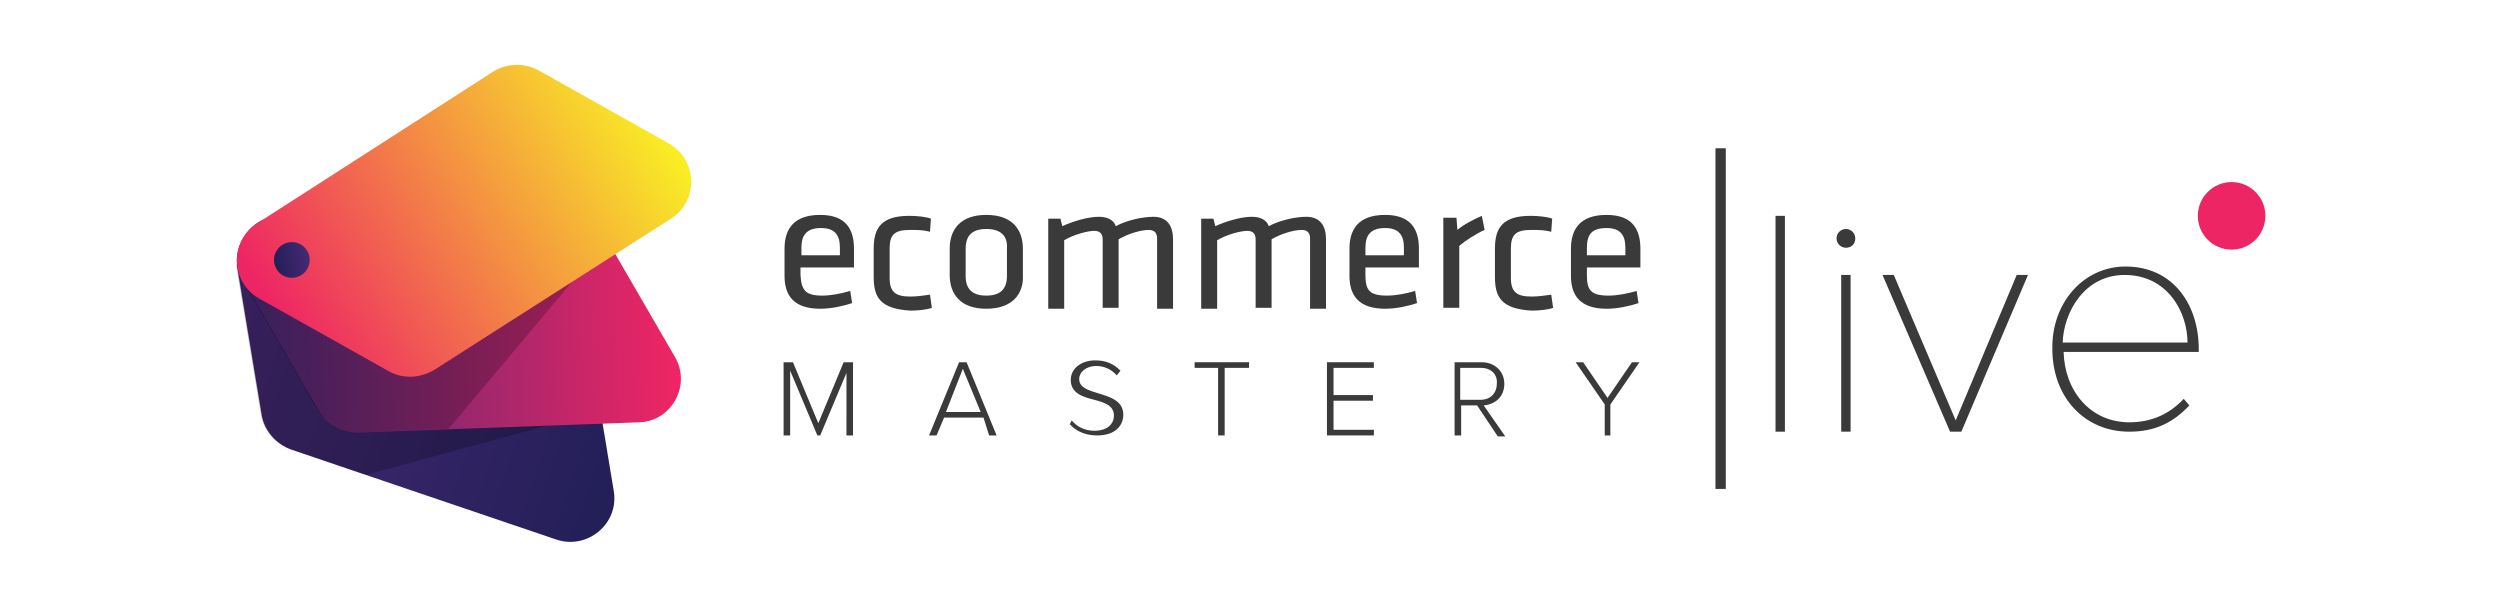 <?xml version="1.0" encoding="utf-8"?>
<!-- Generator: Adobe Illustrator 22.0.1, SVG Export Plug-In . SVG Version: 6.00 Build 0)  -->
<svg version="1.1" id="Layer_1" xmlns="http://www.w3.org/2000/svg" xmlns:xlink="http://www.w3.org/1999/xlink" x="0px" y="0px"
	 viewBox="0 0 266.4 64.4" style="enable-background:new 0 0 266.4 64.4;" xml:space="preserve">
<style type="text/css">
	.st0{fill:url(#SVGID_1_);}
	.st1{opacity:0.22;}
	.st2{fill:#010101;}
	.st3{fill:url(#SVGID_2_);}
	.st4{opacity:0.22;fill:#010101;}
	.st5{fill:url(#SVGID_3_);}
	.st6{fill:url(#SVGID_4_);}
	.st7{fill:#3A3A3A;}
	.st8{fill:url(#SVGID_5_);}
</style>
<g>
	<g>
		
			<linearGradient id="SVGID_1_" gradientUnits="userSpaceOnUse" x1="697.208" y1="10.867" x2="742.328" y2="10.867" gradientTransform="matrix(-0.947 -0.322 -0.322 0.947 730.276 262.121)">
			<stop  offset="0" style="stop-color:#231F57"/>
			<stop  offset="1" style="stop-color:#472976"/>
		</linearGradient>
		<path class="st0" d="M31,47.9l28.3,9.6c3.3,1.1,6.7-1.7,6.1-5.2l-2.6-15.7c-0.3-1.7-1.5-3.1-3.1-3.6l-28.3-9.6
			c-3.3-1.1-6.7,1.7-6.1,5.2l2.6,15.7C28.2,45.9,29.4,47.3,31,47.9z"/>
		<g class="st1">
			<path class="st2" d="M58.5,45.3l-17.5-9.5c0,0-11.5-5.7-15.8-7.7c0,0.1,0,0.3,0,0.4l2.6,15.7c0.3,1.7,1.5,3.1,3.1,3.6l8.1,2.8
				l0,0L58.5,45.3z"/>
		</g>
		
			<linearGradient id="SVGID_2_" gradientUnits="userSpaceOnUse" x1="656.02" y1="-108.148" x2="701.14" y2="-108.148" gradientTransform="matrix(-0.999 3.650319e-02 3.650319e-02 0.999 731.051 117.294)">
			<stop  offset="0" style="stop-color:#EE2564"/>
			<stop  offset="1" style="stop-color:#472976"/>
		</linearGradient>
		<path class="st3" d="M38.1,46.1L68.1,45c3.5-0.1,5.6-4,3.8-7l-8-13.8c-0.9-1.5-2.5-2.4-4.2-2.3L29.8,23c-3.5,0.1-5.6,4-3.8,7
			l8,13.8C34.8,45.3,36.4,46.1,38.1,46.1z"/>
		<path class="st4" d="M60.9,30.1l-31.8-5.8l-3.8,3.4c0,0.8,0.2,1.6,0.6,2.3l8,13.8c0.9,1.5,2.5,2.4,4.2,2.3l9.7-0.4h0L60.9,30.1z"
			/>
		
			<linearGradient id="SVGID_3_" gradientUnits="userSpaceOnUse" x1="484.695" y1="-256.997" x2="529.815" y2="-256.997" gradientTransform="matrix(-0.843 0.537 0.537 0.843 615.391 -32.316)">
			<stop  offset="0" style="stop-color:#F9ED25"/>
			<stop  offset="1" style="stop-color:#EE2564"/>
		</linearGradient>
		<path class="st5" d="M46.3,39.4l25.2-16.1c3-1.9,2.8-6.3-0.2-8L57.4,7.5c-1.5-0.8-3.3-0.8-4.8,0.1L27.4,23.8c-3,1.9-2.8,6.3,0.2,8
			l13.9,7.8C43,40.4,44.8,40.3,46.3,39.4z"/>
		
			<linearGradient id="SVGID_4_" gradientUnits="userSpaceOnUse" x1="-4.677" y1="49.688" x2="-1.054" y2="49.688" gradientTransform="matrix(0.985 -0.174 0.174 0.985 25.318 -21.725)">
			<stop  offset="0" style="stop-color:#231F57"/>
			<stop  offset="1" style="stop-color:#472976"/>
		</linearGradient>
		<circle class="st6" cx="31.1" cy="27.7" r="1.9"/>
	</g>
	<g>
		<g>
			<g>
				<path class="st7" d="M87.6,31.5c0.9,0,2-0.2,3-0.5l0.2,1.3c-0.9,0.3-2.2,0.6-3.4,0.6c-2.8,0-3.8-1.4-3.8-3.5v-2.9
					c0-2,0.9-3.6,3.8-3.6c2.8,0,3.6,1.6,3.6,3.6v2h-5.7v0.8C85.4,30.9,85.8,31.5,87.6,31.5z M85.4,27.2h4.1v-0.8
					c0-1.3-0.5-2.1-2-2.1s-2.1,0.7-2.1,2.1V27.2z"/>
			</g>
			<g>
				<path class="st7" d="M93.1,29.5v-3c0-2.2,0.8-3.5,3.8-3.5c0.8,0,1.8,0.1,2.3,0.3l-0.1,1.4c-0.7-0.2-1.4-0.2-2.1-0.2
					c-1.7,0-2.2,0.5-2.2,2v3.1c0,1.5,0.6,2,2.2,2c0.7,0,1.4-0.1,2.1-0.2l0.2,1.4c-0.5,0.2-1.5,0.3-2.3,0.3
					C93.8,32.9,93.1,31.7,93.1,29.5z"/>
			</g>
			<g>
				<path class="st7" d="M105.1,32.9c-2.8,0-3.9-1.6-3.9-3.6v-2.8c0-2,1.1-3.6,3.9-3.6c2.8,0,3.9,1.6,3.9,3.6v2.8
					C109.1,31.3,107.9,32.9,105.1,32.9z M105.1,24.4c-1.5,0-2.2,0.7-2.2,2.1v2.9c0,1.4,0.7,2.1,2.2,2.1c1.5,0,2.2-0.7,2.2-2.1v-2.9
					C107.4,25.1,106.6,24.4,105.1,24.4z"/>
			</g>
			<g>
				<path class="st7" d="M123.3,32.7v-7.3c0-0.6-0.3-0.9-0.9-0.9c-0.8,0-2.2,0.4-3.2,1v7.3h-1.7v-7.3c0-0.6-0.3-0.9-0.9-0.9
					c-0.7,0-2.2,0.4-3.2,1v7.3h-1.7v-9.6h1.3l0.2,0.8c1.1-0.5,2.7-1,3.9-1c1,0,1.6,0.4,1.8,1c1.1-0.6,2.8-1,4-1c1.5,0,2.1,1,2.1,2.4
					v7.4H123.3z"/>
			</g>
			<g>
				<path class="st7" d="M139.6,32.7v-7.3c0-0.6-0.3-0.9-0.9-0.9c-0.8,0-2.2,0.4-3.2,1v7.3h-1.7v-7.3c0-0.6-0.3-0.9-0.9-0.9
					c-0.7,0-2.2,0.4-3.2,1v7.3H128v-9.6h1.3l0.2,0.8c1.1-0.5,2.7-1,3.9-1c1,0,1.6,0.4,1.8,1c1.1-0.6,2.8-1,4-1c1.5,0,2.1,1,2.1,2.4
					v7.4H139.6z"/>
			</g>
			<g>
				<path class="st7" d="M147.8,31.5c0.9,0,2-0.2,3-0.5l0.2,1.3c-0.9,0.3-2.2,0.6-3.4,0.6c-2.8,0-3.8-1.4-3.8-3.5v-2.9
					c0-2,0.9-3.6,3.8-3.6c2.8,0,3.6,1.6,3.6,3.6v2h-5.7v0.8C145.5,30.9,145.9,31.5,147.8,31.5z M145.5,27.2h4.1v-0.8
					c0-1.3-0.5-2.1-2-2.1s-2.1,0.7-2.1,2.1V27.2z"/>
			</g>
			<g>
				<path class="st7" d="M158.2,24.5c-0.9,0.4-2,1.1-2.7,1.7v6.6h-1.7v-9.6h1.4l0.1,1.3c0.7-0.6,1.7-1.1,2.6-1.5L158.2,24.5z"/>
			</g>
			<g>
				<path class="st7" d="M159.3,29.5v-3c0-2.2,0.8-3.5,3.8-3.5c0.8,0,1.8,0.1,2.3,0.3l-0.1,1.4c-0.7-0.2-1.4-0.2-2.1-0.2
					c-1.7,0-2.2,0.5-2.2,2v3.1c0,1.5,0.6,2,2.2,2c0.7,0,1.4-0.1,2.1-0.2l0.2,1.4c-0.5,0.2-1.5,0.3-2.3,0.3
					C160,32.9,159.3,31.7,159.3,29.5z"/>
			</g>
			<g>
				<path class="st7" d="M171.4,31.5c0.9,0,2-0.2,3-0.5l0.2,1.3c-0.9,0.3-2.2,0.6-3.4,0.6c-2.8,0-3.8-1.4-3.8-3.5v-2.9
					c0-2,0.9-3.6,3.8-3.6c2.8,0,3.6,1.6,3.6,3.6v2h-5.7v0.8C169.1,30.9,169.5,31.5,171.4,31.5z M169.1,27.2h4.1v-0.8
					c0-1.3-0.5-2.1-2-2.1c-1.6,0-2.1,0.7-2.1,2.1V27.2z"/>
			</g>
		</g>
		<g>
			<g>
				<path class="st7" d="M90.3,39.5l-2.9,6.9h-0.3l-2.9-6.9v6.9h-0.7v-7.8h1l2.7,6.5l2.7-6.5h1v7.8h-0.7V39.5z"/>
			</g>
			<g>
				<path class="st7" d="M104.8,44.5h-4.2l-0.8,1.9h-0.8l3.2-7.8h0.8l3.2,7.8h-0.8L104.8,44.5z M100.8,43.9h3.7l-1.9-4.6L100.8,43.9
					z"/>
			</g>
			<g>
				<path class="st7" d="M114.2,44.8c0.5,0.6,1.3,1.1,2.4,1.1c1.6,0,2.1-0.9,2.1-1.6c0-1.1-1-1.4-2.1-1.7c-1.2-0.3-2.5-0.7-2.5-2.1
					c0-1.3,1.2-2.1,2.6-2.1c1.2,0,2,0.4,2.7,1.1l-0.4,0.5c-0.6-0.7-1.4-1-2.2-1c-1,0-1.8,0.6-1.8,1.4c0,0.9,1,1.2,2,1.5
					c1.3,0.4,2.7,0.8,2.7,2.3c0,1-0.7,2.2-2.8,2.2c-1.3,0-2.3-0.5-2.9-1.2L114.2,44.8z"/>
			</g>
			<g>
				<path class="st7" d="M129.9,39.2h-2.6v-0.6h5.8v0.6h-2.6v7.2h-0.7V39.2z"/>
			</g>
			<g>
				<path class="st7" d="M141.4,38.6h5v0.6h-4.3v2.9h4.2v0.6h-4.2v3.1h4.3v0.6h-5V38.6z"/>
			</g>
			<g>
				<path class="st7" d="M157.4,43.2h-1.7v3.2H155v-7.8h2.9c1.3,0,2.4,0.9,2.4,2.3c0,1.4-1,2.2-2.2,2.3l2.3,3.3h-0.8L157.4,43.2z
					 M157.8,39.2h-2.2v3.4h2.2c1,0,1.7-0.7,1.7-1.7C159.6,39.9,158.9,39.2,157.8,39.2z"/>
			</g>
			<g>
				<path class="st7" d="M171,43.1l-3.1-4.5h0.8l2.6,3.8l2.6-3.8h0.8l-3.1,4.5v3.3H171V43.1z"/>
			</g>
		</g>
		<g>
			<line class="st7" x1="183.3" y1="15.8" x2="183.3" y2="52.1"/>
			<rect x="182.8" y="15.8" class="st7" width="1.1" height="36.3"/>
		</g>
		<g>
			<g>
				<path class="st7" d="M189.2,23h1V46h-1V23z"/>
			</g>
			<g>
				<path class="st7" d="M195.7,25.4c0-0.6,0.5-1,1-1c0.6,0,1,0.5,1,1c0,0.6-0.4,1-1,1C196.2,26.4,195.7,26,195.7,25.4z M196.2,29.3
					h1V46h-1V29.3z"/>
			</g>
			<g>
				<path class="st7" d="M200.6,29.3h1.2l6.6,15.5l6.5-15.5h1.2L209,46h-1.2L200.6,29.3z"/>
			</g>
			<g>
				<path class="st7" d="M226.5,28.4c5.1,0,7.8,4.1,7.8,8.8v0.3h-14.4c0.1,4.1,2.8,7.5,7,7.5c2.4,0,4.3-0.9,5.8-2.5l0.6,0.7
					c-1.7,1.8-3.6,2.8-6.4,2.8c-4.8,0-8.2-3.7-8.2-8.8C218.6,32.3,222,28.4,226.5,28.4z M219.8,36.5h13.3c0-3.2-2.1-7.2-6.7-7.2
					C222.1,29.3,219.9,33.3,219.8,36.5z"/>
			</g>
		</g>
	</g>
	<linearGradient id="SVGID_5_" gradientUnits="userSpaceOnUse" x1="267.014" y1="22.951" x2="267.281" y2="22.951">
		<stop  offset="0" style="stop-color:#EE2564"/>
		<stop  offset="1" style="stop-color:#472976"/>
	</linearGradient>
	<circle class="st8" cx="237.8" cy="23" r="3.6"/>
</g>
</svg>

